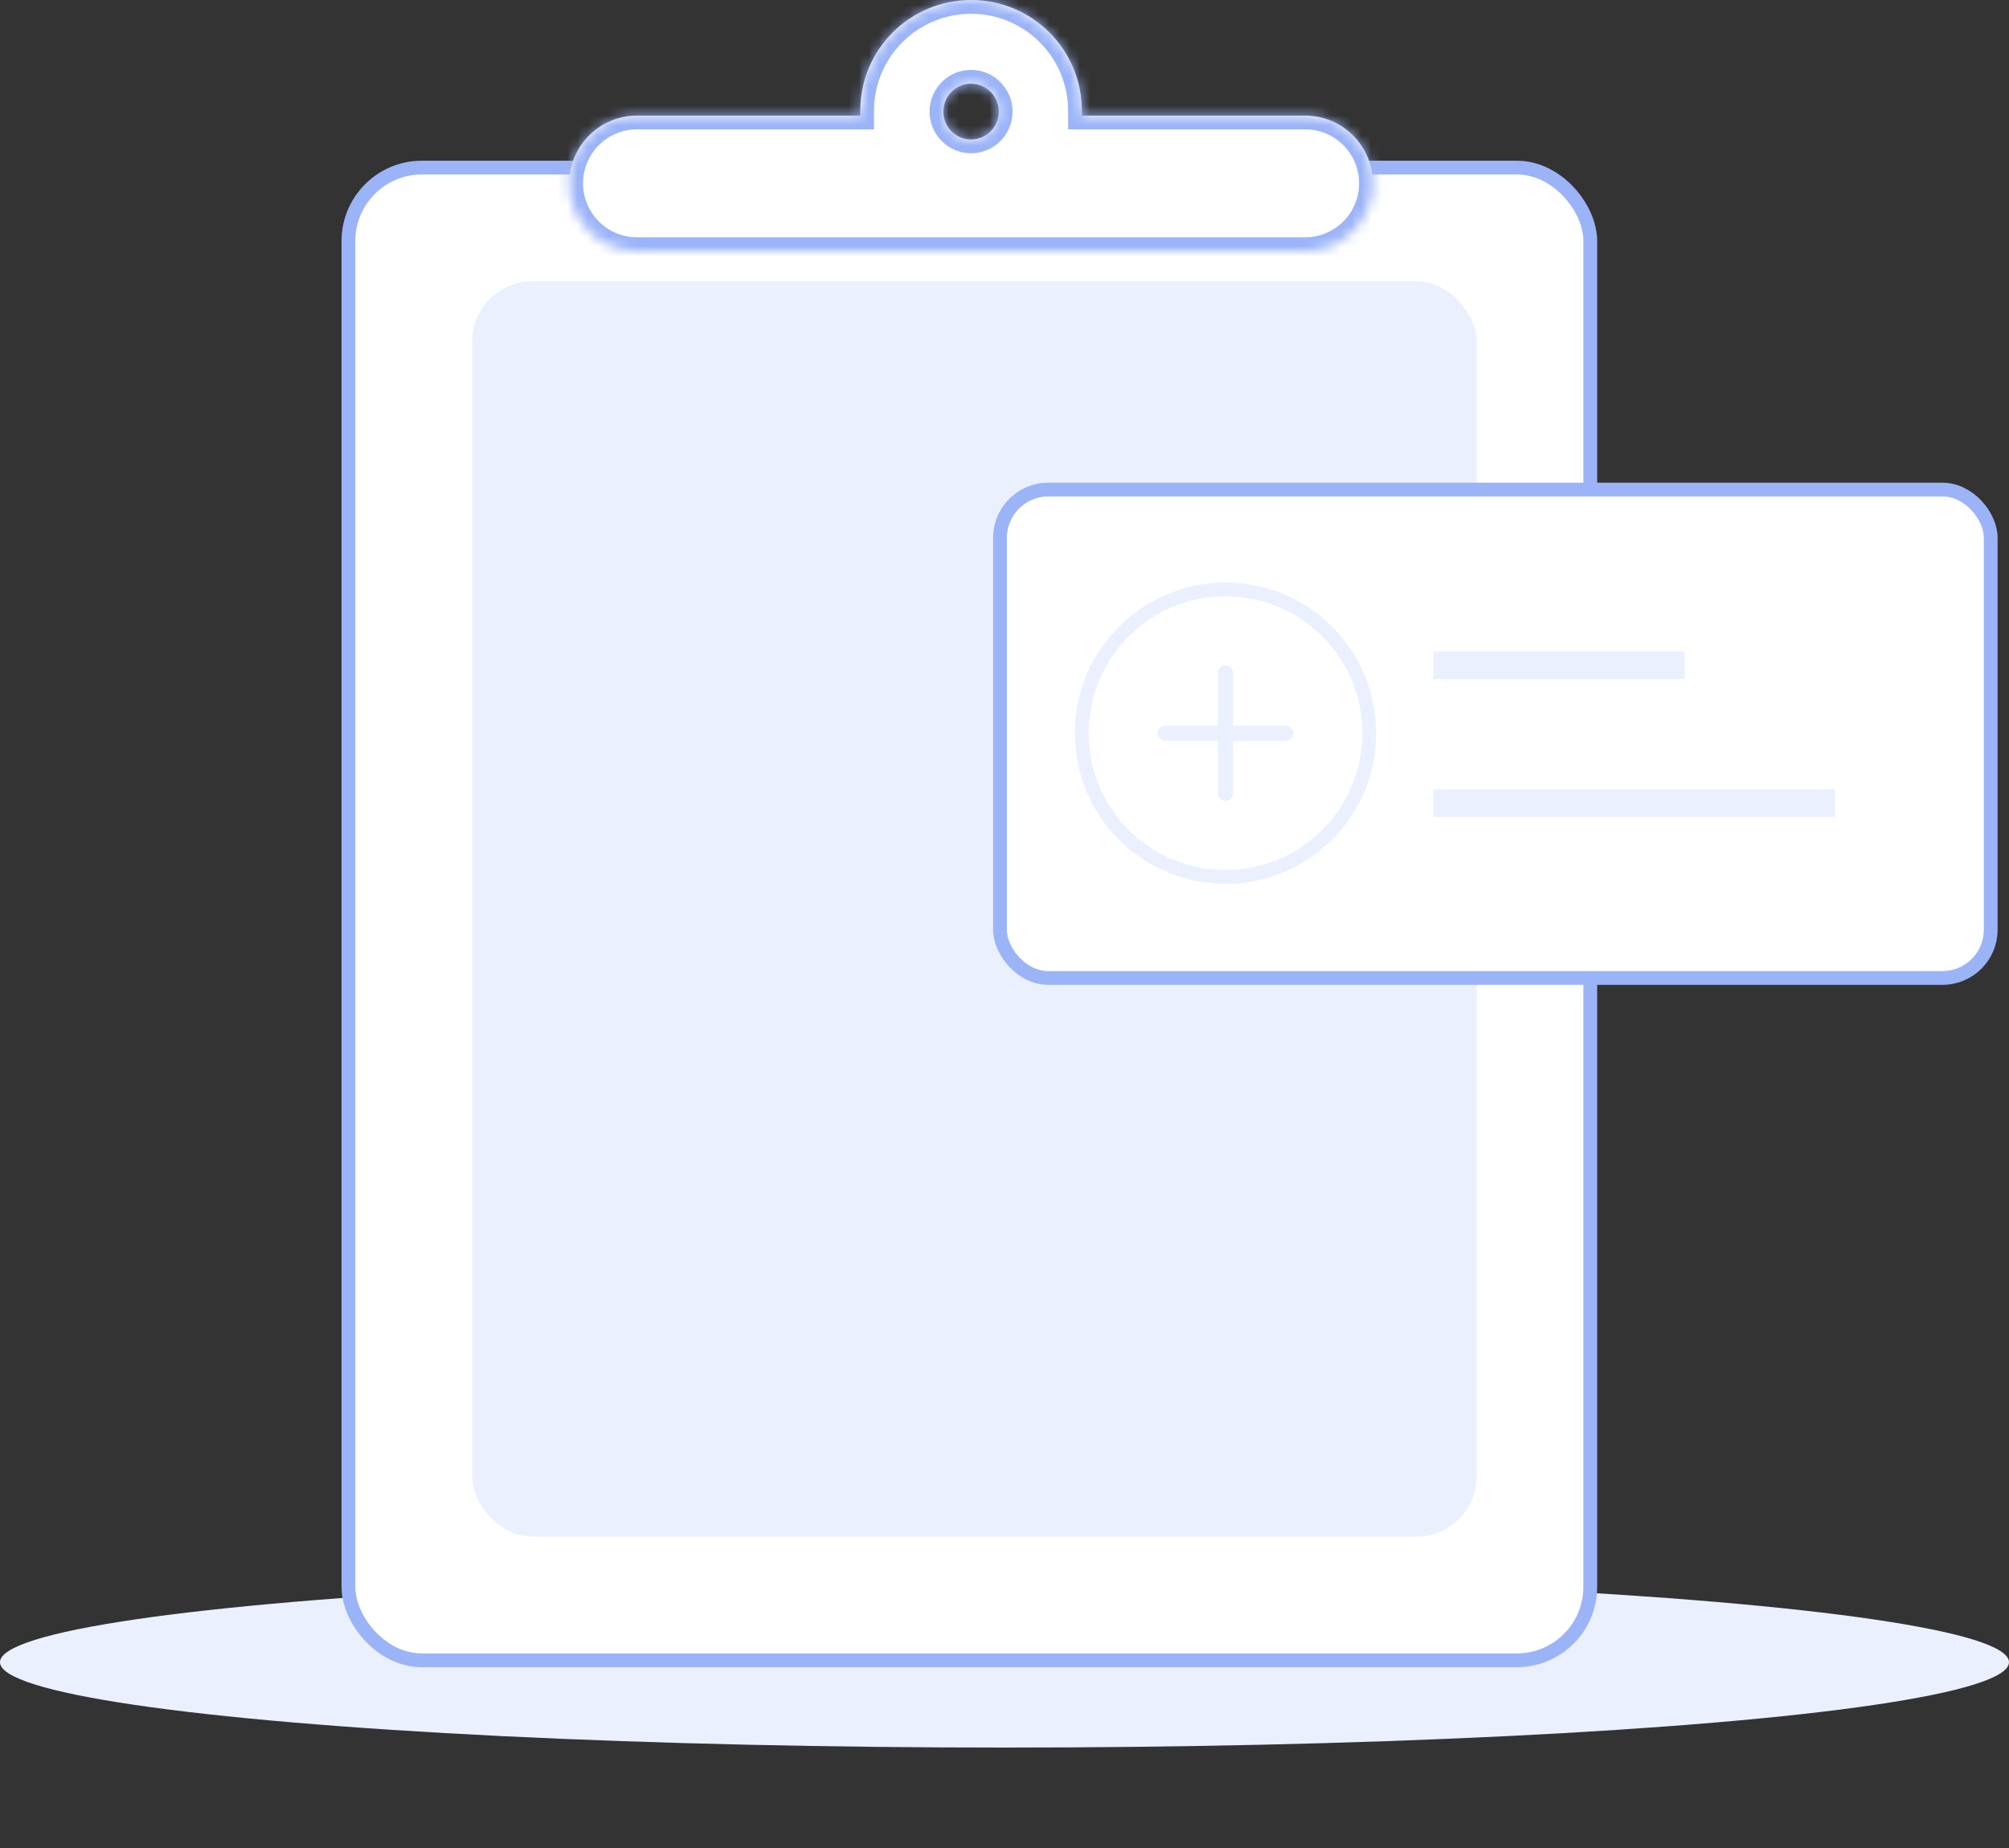 <svg width="200" height="184" viewBox="0 0 200 184" fill="none" xmlns="http://www.w3.org/2000/svg">
<rect x="0" y="0" width="200" height="184" fill="#333333" stroke="none"/>
<ellipse cx="100" cy="165.5" rx="100" ry="8.5" fill="#EBF0FE"/>
<rect x="34.687" y="16.687" width="123.627" height="148.627" rx="7.313" fill="white" stroke="#9BB4F8" stroke-width="1.373"/>
<rect x="47" y="28" width="100" height="125" rx="6" fill="#EBF0FE"/>
<mask id="path-4-inside-1_680_4543" fill="white">
<path fill-rule="evenodd" clip-rule="evenodd" d="M85.637 11.034C85.637 4.94 90.578 0 96.672 0C102.766 0 107.706 4.94 107.706 11.034V11.508H129.926C133.651 11.508 136.672 14.528 136.672 18.254C136.672 21.98 133.651 25 129.926 25H63.418C59.692 25 56.672 21.98 56.672 18.254C56.672 14.528 59.692 11.508 63.418 11.508H85.637V11.034ZM96.672 13.889C98.195 13.889 99.43 12.645 99.43 11.111C99.43 9.577 98.195 8.333 96.672 8.333C95.148 8.333 93.913 9.577 93.913 11.111C93.913 12.645 95.148 13.889 96.672 13.889Z"/>
</mask>
<path fill-rule="evenodd" clip-rule="evenodd" d="M85.637 11.034C85.637 4.94 90.578 0 96.672 0C102.766 0 107.706 4.94 107.706 11.034V11.508H129.926C133.651 11.508 136.672 14.528 136.672 18.254C136.672 21.98 133.651 25 129.926 25H63.418C59.692 25 56.672 21.98 56.672 18.254C56.672 14.528 59.692 11.508 63.418 11.508H85.637V11.034ZM96.672 13.889C98.195 13.889 99.43 12.645 99.43 11.111C99.43 9.577 98.195 8.333 96.672 8.333C95.148 8.333 93.913 9.577 93.913 11.111C93.913 12.645 95.148 13.889 96.672 13.889Z" fill="white"/>
<path d="M107.706 11.508H106.333V12.881H107.706V11.508ZM85.637 11.508V12.881H87.01V11.508H85.637ZM96.672 -1.373C89.819 -1.373 84.264 4.182 84.264 11.034H87.01C87.01 5.699 91.336 1.373 96.672 1.373V-1.373ZM109.079 11.034C109.079 4.182 103.524 -1.373 96.672 -1.373V1.373C102.007 1.373 106.333 5.699 106.333 11.034H109.079ZM109.079 11.508V11.034H106.333V11.508H109.079ZM129.926 10.135H107.706V12.881H129.926V10.135ZM138.045 18.254C138.045 13.77 134.41 10.135 129.926 10.135V12.881C132.893 12.881 135.299 15.287 135.299 18.254H138.045ZM129.926 26.373C134.41 26.373 138.045 22.738 138.045 18.254H135.299C135.299 21.221 132.893 23.627 129.926 23.627V26.373ZM63.418 26.373H129.926V23.627H63.418V26.373ZM55.298 18.254C55.298 22.738 58.934 26.373 63.418 26.373V23.627C60.45 23.627 58.045 21.221 58.045 18.254H55.298ZM63.418 10.135C58.934 10.135 55.298 13.77 55.298 18.254H58.045C58.045 15.287 60.45 12.881 63.418 12.881V10.135ZM85.637 10.135H63.418V12.881H85.637V10.135ZM84.264 11.034V11.508H87.01V11.034H84.264ZM98.057 11.111C98.057 11.896 97.428 12.516 96.672 12.516V15.262C98.963 15.262 100.803 13.395 100.803 11.111H98.057ZM96.672 9.706C97.428 9.706 98.057 10.326 98.057 11.111H100.803C100.803 8.828 98.963 6.96 96.672 6.96V9.706ZM95.286 11.111C95.286 10.326 95.915 9.706 96.672 9.706V6.96C94.381 6.96 92.54 8.828 92.54 11.111H95.286ZM96.672 12.516C95.915 12.516 95.286 11.896 95.286 11.111H92.54C92.54 13.395 94.381 15.262 96.672 15.262V12.516Z" fill="#9BB4F8" mask="url(#path-4-inside-1_680_4543)"/>
<rect x="99.552" y="48.746" width="98.627" height="48.627" rx="4.806" fill="white" stroke="#9BB4F8" stroke-width="1.373"/>
<path d="M142.701 66.239H167.701" stroke="#EBF0FE" stroke-width="2.746"/>
<path d="M142.701 79.97H182.701" stroke="#EBF0FE" stroke-width="2.746"/>
<circle cx="122" cy="73" r="14.313" fill="white" stroke="#EBF0FE" stroke-width="1.373"/>
<path d="M122 67V79M128 73L116 73" stroke="#EBF0FE" stroke-width="1.5" stroke-linecap="round" stroke-linejoin="round"/>
</svg>
